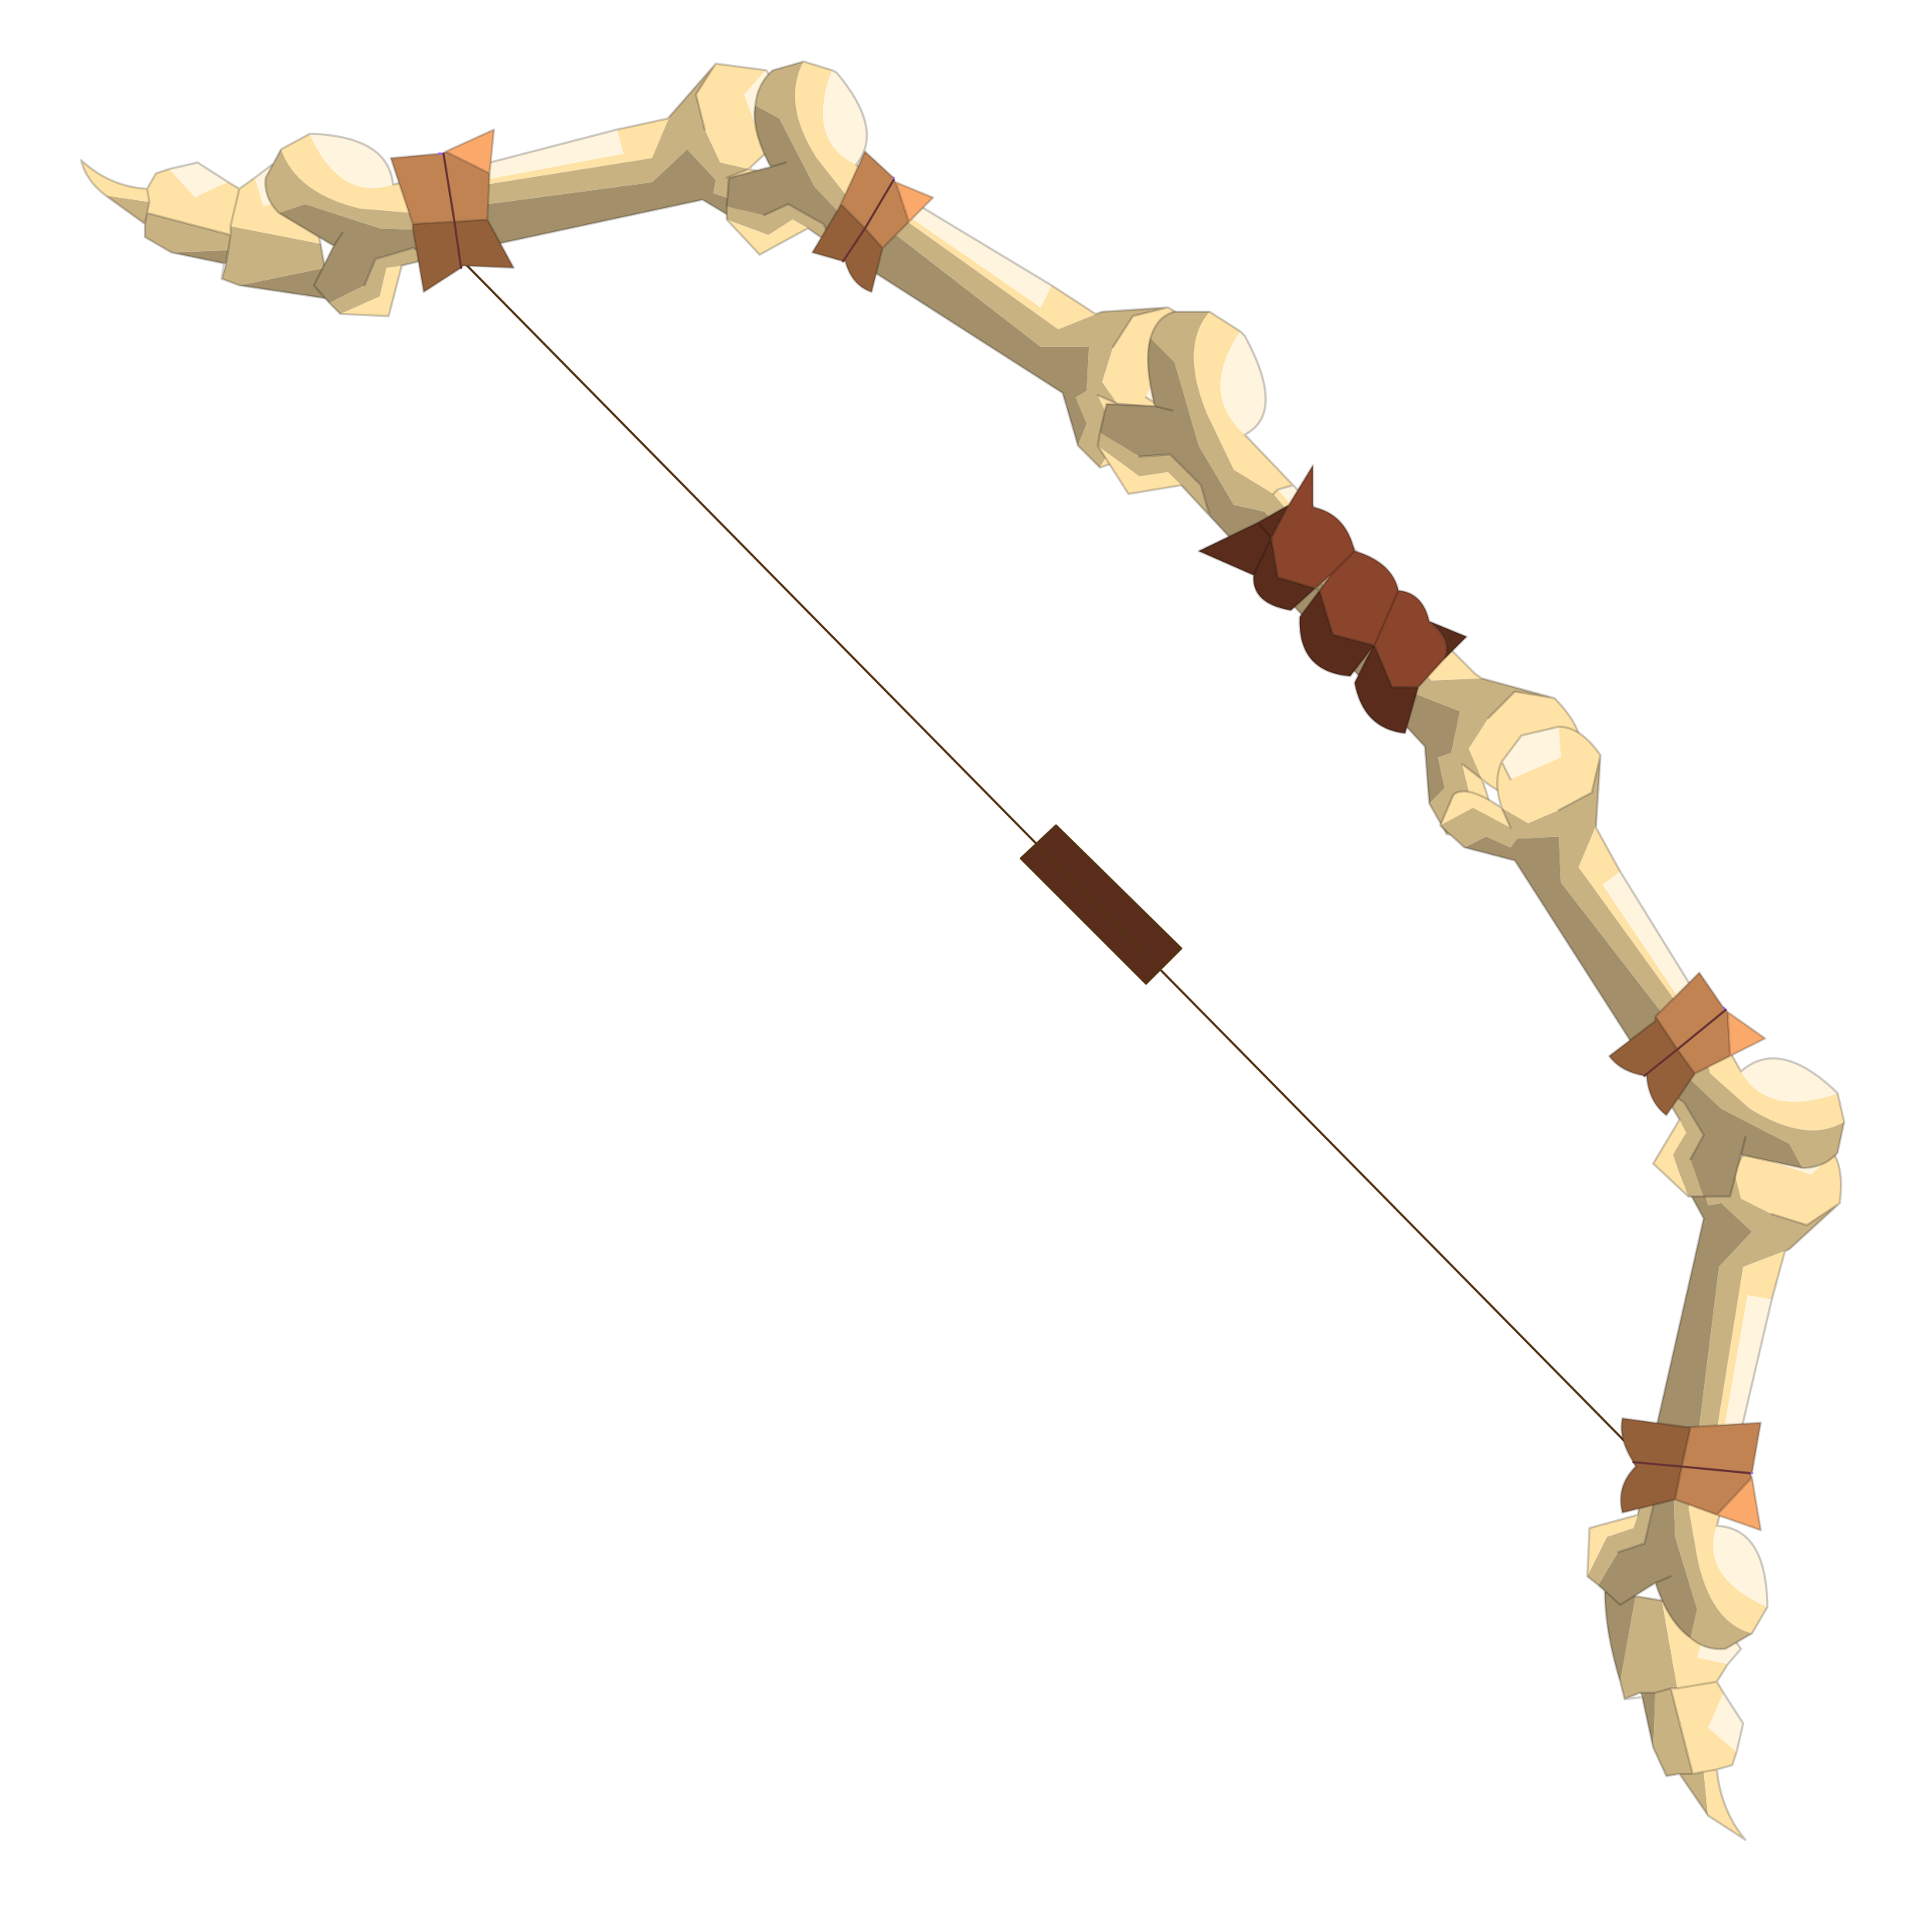 <?xml version="1.0" encoding="UTF-8" standalone="no"?>
<svg xmlns:xlink="http://www.w3.org/1999/xlink" height="440.0px" width="440.0px" xmlns="http://www.w3.org/2000/svg">
  <g transform="matrix(10.0, 0.0, 0.0, 10.0, 0.0, 0.0)">
    <use height="44.0" transform="matrix(1.0, 0.0, 0.0, 1.0, 0.0, 0.0)" width="44.0" xlink:href="#shape0"/>
  </g>
  <defs>
    <g id="shape0" transform="matrix(1.0, 0.0, 0.0, 1.0, 0.0, 0.0)">
      <path d="M44.0 44.0 L0.0 44.0 0.0 0.0 44.0 0.0 44.0 44.0" fill="#43adca" fill-opacity="0.0" fill-rule="evenodd" stroke="none"/>
      <path d="M23.25 19.55 L24.05 18.8 26.9 21.6 26.1 22.4 23.25 19.55" fill="#592c1c" fill-rule="evenodd" stroke="none"/>
      <path d="M23.25 19.55 L24.05 18.8 26.9 21.6 26.1 22.4 23.25 19.55 Z" fill="none" stroke="#543212" stroke-linecap="round" stroke-linejoin="round" stroke-width="0.05"/>
      <path d="M3.3 5.1 L3.35 4.85 3.3 5.1 2.4 4.45 3.4 4.6 3.35 4.85 5.25 5.35 5.2 5.7 5.25 5.35 5.25 5.15 7.3 5.55 7.4 6.1 5.45 6.5 5.05 6.35 5.15 6.0 5.2 5.7 3.9 5.75 3.3 5.4 3.3 5.1" fill="#c9b282" fill-rule="evenodd" stroke="none"/>
      <path d="M5.2 4.15 Q4.8 4.3 4.45 4.5 L3.85 3.85 4.5 3.7 5.2 4.15 M7.05 4.35 L6.0 4.7 5.8 4.05 6.2 3.75 7.05 4.35" fill="#fff4de" fill-rule="evenodd" stroke="none"/>
      <path d="M5.25 5.35 L3.35 4.85 3.4 4.6 2.4 4.45 Q1.95 4.1 1.85 3.65 2.5 4.25 3.35 4.3 L3.55 3.95 3.85 3.85 4.45 4.5 Q4.8 4.3 5.2 4.15 L5.45 4.3 5.8 4.05 6.0 4.7 7.05 4.35 7.3 5.55 5.25 5.15 5.25 5.35 M3.4 4.6 L3.35 4.3 3.4 4.6 M5.25 5.15 L5.45 4.3 5.25 5.15" fill="#ffe2a6" fill-rule="evenodd" stroke="none"/>
      <path d="M3.9 5.75 L5.2 5.7 5.15 6.0 5.1 6.0 3.9 5.75 M5.45 6.5 L7.4 6.1 7.45 6.8 5.45 6.5" fill="#a3906a" fill-rule="evenodd" stroke="none"/>
      <path d="M3.35 4.85 L3.3 5.1 3.3 5.4 3.9 5.75 5.1 6.0 5.05 6.35 5.15 6.0 5.2 5.7 5.25 5.35 3.35 4.85 3.4 4.6 M2.4 4.45 L3.3 5.1 M3.35 4.3 L3.4 4.6 M5.2 4.15 L4.5 3.7 3.85 3.85 3.55 3.95 3.35 4.3 Q2.5 4.25 1.85 3.65 1.95 4.1 2.4 4.45 M5.8 4.05 L5.45 4.3 5.25 5.15 5.25 5.35 M7.3 5.55 L7.05 4.35 6.2 3.75 5.8 4.05 M5.2 4.15 L5.45 4.3 M5.45 6.5 L7.45 6.8 7.4 6.1 7.3 5.55 M5.45 6.5 L5.05 6.35" fill="none" stroke="#000000" stroke-linecap="round" stroke-linejoin="round" stroke-opacity="0.2" stroke-width="0.05"/>
      <path d="M16.3 1.45 L17.45 1.6 16.95 2.15 17.35 3.25 17.8 3.15 17.05 3.85 16.4 3.7 16.05 2.95 15.85 2.15 16.3 1.45 M17.7 5.15 L17.5 4.4 16.55 4.05 17.05 3.85 Q18.0 4.05 18.05 4.45 L17.7 5.15 M8.95 4.2 L10.2 3.95 10.2 4.25 10.15 4.35 10.2 4.25 14.2 3.5 14.05 2.95 15.2 2.7 15.25 2.65 14.85 3.6 10.15 4.35 9.4 4.85 8.2 4.75 Q6.75 4.4 6.4 3.4 L7.05 3.05 Q7.75 4.6 8.95 4.2 M7.75 7.15 L8.65 6.75 8.8 6.1 9.15 6.05 8.85 7.2 7.75 7.15" fill="#ffe2a6" fill-rule="evenodd" stroke="none"/>
      <path d="M16.3 1.45 L15.85 2.15 16.05 2.95 16.4 3.7 17.05 3.85 16.55 4.05 17.5 4.4 17.7 5.15 17.0 5.15 16.85 4.6 16.25 4.4 16.3 4.1 15.65 3.4 14.85 4.15 10.35 4.75 10.0 5.25 8.65 5.2 6.95 4.65 6.35 4.85 Q6.0 4.5 6.05 4.05 L6.4 3.4 Q6.75 4.4 8.2 4.75 L9.4 4.85 10.15 4.35 14.85 3.6 15.25 2.65 16.3 1.45 M7.5 6.9 L8.3 6.5 8.55 5.9 9.4 5.65 9.95 5.85 9.15 6.05 8.8 6.1 8.65 6.75 7.75 7.15 7.5 6.9" fill="#c9b282" fill-rule="evenodd" stroke="none"/>
      <path d="M17.8 3.15 L17.35 3.25 16.95 2.15 17.45 1.6 17.95 2.35 17.8 3.15 M8.95 4.2 Q7.75 4.6 7.05 3.05 L7.2 3.05 Q8.85 3.15 8.95 4.2 M10.2 4.25 L10.2 3.95 14.05 2.95 14.2 3.5 10.2 4.25" fill="#fff4de" fill-rule="evenodd" stroke="none"/>
      <path d="M6.35 4.85 L6.95 4.65 8.65 5.2 10.0 5.25 10.35 4.75 14.85 4.15 15.65 3.4 16.3 4.1 16.25 4.4 16.85 4.6 17.0 5.15 16.0 4.55 9.95 5.85 9.4 5.65 8.55 5.9 8.3 6.5 7.5 6.9 7.15 6.5 7.6 5.6 6.35 4.85 M7.8 5.3 L7.6 5.6 7.8 5.3" fill="#a3906a" fill-rule="evenodd" stroke="none"/>
      <path d="M17.45 1.6 L16.3 1.45 15.85 2.15 16.05 2.95 M17.05 3.85 L17.8 3.15 17.35 3.25 M17.45 1.6 L17.95 2.35 17.8 3.15 M17.7 5.15 L18.05 4.45 Q18.0 4.05 17.05 3.85 L16.55 4.05 M10.2 3.95 L8.95 4.2 Q8.85 3.15 7.2 3.05 L7.05 3.05 6.4 3.4 6.05 4.05 Q6.0 4.5 6.35 4.85 L7.6 5.6 7.8 5.3 M10.15 4.35 L10.2 4.25 10.2 3.95 14.05 2.95 15.2 2.7 15.25 2.65 16.3 1.45 M7.5 6.9 L7.75 7.15 8.85 7.2 9.15 6.05 9.95 5.85 9.4 5.65 8.55 5.9 8.3 6.5 M7.6 5.6 L7.15 6.5 7.5 6.9 M9.95 5.85 L16.0 4.55 17.0 5.15 17.7 5.15" fill="none" stroke="#000000" stroke-linecap="round" stroke-linejoin="round" stroke-opacity="0.2" stroke-width="0.05"/>
      <path d="M38.75 34.6 L9.9 5.3" fill="none" stroke="#543212" stroke-linecap="round" stroke-linejoin="round" stroke-width="0.05"/>
      <path d="M26.6 7.0 Q27.3 7.4 27.35 7.95 L26.6 7.95 26.1 9.05 26.5 9.3 25.45 9.2 25.1 8.7 25.35 7.9 25.8 7.2 26.6 7.0 M25.05 10.65 L25.45 9.95 25.0 9.0 25.45 9.2 Q26.0 10.0 25.75 10.4 L25.05 10.65 M19.5 3.75 L20.55 4.45 20.3 4.65 20.25 4.75 20.3 4.65 23.7 7.0 23.95 6.5 24.95 7.15 25.1 7.1 24.1 7.5 20.25 4.75 19.35 4.55 18.6 3.6 Q17.8 2.35 18.3 1.4 L18.95 1.6 Q18.35 3.2 19.5 3.75 M16.55 5.0 L17.5 5.35 18.05 5.0 18.4 5.2 17.3 5.8 16.55 5.0" fill="#ffe2a6" fill-rule="evenodd" stroke="none"/>
      <path d="M26.6 7.0 L25.8 7.2 25.35 7.9 25.1 8.7 25.45 9.2 25.0 9.0 25.45 9.95 25.05 10.65 24.55 10.15 24.75 9.65 24.5 9.05 24.75 8.9 24.8 7.9 23.7 7.9 20.15 5.15 19.5 5.25 18.55 4.25 17.75 2.7 17.2 2.4 Q17.25 1.9 17.6 1.6 L18.3 1.4 Q17.8 2.35 18.6 3.6 L19.35 4.55 20.25 4.75 24.1 7.5 25.1 7.1 26.6 7.0 M16.55 5.0 L16.55 4.7 17.4 4.9 17.95 4.65 18.75 5.1 19.05 5.65 18.4 5.2 18.05 5.0 17.5 5.35 16.55 5.0" fill="#c9b282" fill-rule="evenodd" stroke="none"/>
      <path d="M26.5 9.3 L26.1 9.05 26.6 7.95 27.35 7.95 27.1 8.8 26.5 9.3 M19.5 3.75 Q18.35 3.2 18.95 1.6 L19.05 1.65 Q20.15 2.95 19.5 3.75 M20.3 4.65 L20.55 4.45 23.95 6.5 23.7 7.0 20.3 4.65" fill="#fff4de" fill-rule="evenodd" stroke="none"/>
      <path d="M17.2 2.4 L17.75 2.7 18.55 4.25 19.5 5.25 20.15 5.15 23.7 7.9 24.8 7.9 24.75 8.9 24.5 9.05 24.75 9.65 24.55 10.15 24.2 8.95 19.05 5.65 18.75 5.1 17.95 4.65 17.4 4.9 16.55 4.7 16.6 4.05 17.55 3.8 Q17.1 2.95 17.2 2.4 M17.9 3.7 L17.55 3.8 17.9 3.7" fill="#a3906a" fill-rule="evenodd" stroke="none"/>
      <path d="M27.35 7.95 Q27.3 7.4 26.6 7.0 L25.8 7.2 25.35 7.9 M25.45 9.2 L26.5 9.3 26.1 9.05 M27.35 7.95 L27.1 8.8 26.5 9.3 M25.05 10.65 L25.75 10.4 Q26.0 10.0 25.45 9.2 L25.0 9.0 M20.55 4.45 L19.5 3.75 Q20.15 2.95 19.05 1.65 L18.95 1.6 18.3 1.4 M20.25 4.75 L20.3 4.65 20.55 4.45 23.95 6.5 24.95 7.15 25.1 7.1 26.6 7.0 M17.2 2.4 Q17.25 1.9 17.6 1.6 L18.3 1.4 M17.2 2.4 Q17.1 2.95 17.55 3.8 L17.9 3.7 M16.55 4.7 L16.55 5.0 17.3 5.8 18.4 5.2 19.05 5.65 18.75 5.1 17.95 4.65 17.4 4.9 M16.55 4.7 L16.6 4.05 17.55 3.8 M19.05 5.65 L24.2 8.95 24.55 10.15 25.05 10.65" fill="none" stroke="#000000" stroke-linecap="round" stroke-linejoin="round" stroke-opacity="0.2" stroke-width="0.05"/>
      <path d="M35.4 15.9 Q36.05 16.55 36.0 17.1 L35.25 16.85 34.45 17.8 34.85 18.2 Q34.3 18.2 33.75 17.75 L33.45 17.05 33.9 16.35 34.5 15.75 35.4 15.9 M32.95 19.0 L33.55 18.45 33.3 17.4 33.75 17.75 Q34.15 18.8 33.8 19.05 L32.95 19.0 M28.35 9.9 L29.45 11.05 29.1 11.15 29.0 11.25 29.1 11.15 32.3 14.8 32.7 14.45 33.6 15.35 33.75 15.45 32.6 15.5 29.0 11.25 28.1 10.7 27.5 9.45 Q26.85 7.9 27.55 7.1 L28.25 7.55 Q27.3 8.95 28.35 9.9 M25.0 10.15 L25.95 10.85 26.6 10.75 26.9 11.05 25.7 11.25 25.0 10.15" fill="#ffe2a6" fill-rule="evenodd" stroke="none"/>
      <path d="M35.4 15.9 L34.5 15.75 33.9 16.35 33.45 17.05 33.75 17.75 33.3 17.4 33.55 18.45 32.95 19.0 32.55 18.3 32.9 17.95 32.75 17.25 33.05 17.15 33.25 16.2 32.1 15.75 28.8 11.65 28.1 11.5 27.3 10.15 26.75 8.25 26.2 7.7 Q26.35 7.2 26.75 7.1 L27.55 7.1 Q26.85 7.9 27.5 9.45 L28.1 10.7 29.0 11.25 32.6 15.5 33.75 15.45 35.4 15.9 M25.05 9.85 L25.95 10.4 26.65 10.35 27.35 11.05 27.55 11.75 26.9 11.05 26.6 10.75 25.95 10.85 25.0 10.15 25.05 9.85" fill="#c9b282" fill-rule="evenodd" stroke="none"/>
      <path d="M34.85 18.2 L34.45 17.8 35.25 16.85 36.0 17.1 Q36.0 17.5 35.6 17.9 L34.85 18.2 M28.35 9.9 Q27.3 8.95 28.25 7.55 L28.35 7.65 Q29.3 9.4 28.35 9.9 M29.1 11.15 L29.45 11.05 32.7 14.45 32.3 14.8 29.1 11.15" fill="#fff4de" fill-rule="evenodd" stroke="none"/>
      <path d="M26.2 7.7 L26.75 8.25 27.3 10.15 28.1 11.5 28.8 11.65 32.1 15.75 33.25 16.2 33.05 17.15 32.75 17.25 32.9 17.95 32.55 18.3 32.45 17.0 27.55 11.75 27.35 11.05 26.65 10.35 25.95 10.4 25.05 9.85 25.2 9.2 26.3 9.25 Q26.05 8.25 26.2 7.7 M26.7 9.35 L26.3 9.25 26.7 9.35" fill="#a3906a" fill-rule="evenodd" stroke="none"/>
      <path d="M36.0 17.1 Q36.05 16.55 35.4 15.9 L34.5 15.75 33.9 16.35 M33.75 17.75 Q34.3 18.2 34.85 18.2 L34.45 17.8 M36.0 17.1 Q36.0 17.5 35.6 17.9 L34.85 18.2 M32.95 19.0 L33.8 19.05 Q34.15 18.8 33.75 17.75 L33.3 17.4 M29.45 11.05 L28.35 9.9 Q29.3 9.4 28.35 7.65 L28.25 7.55 27.55 7.1 26.75 7.1 Q26.35 7.2 26.2 7.7 26.05 8.25 26.3 9.25 L26.7 9.35 M29.0 11.25 L29.1 11.15 29.45 11.05 32.7 14.45 33.6 15.35 33.75 15.45 35.4 15.9 M25.05 9.85 L25.0 10.15 25.7 11.25 26.9 11.05 27.55 11.75 27.35 11.05 26.65 10.35 25.95 10.4 M26.3 9.25 L25.2 9.2 25.05 9.85 M27.55 11.75 L32.45 17.0 32.55 18.3 32.95 19.0" fill="none" stroke="#000000" stroke-linecap="round" stroke-linejoin="round" stroke-opacity="0.2" stroke-width="0.05"/>
      <path d="M38.55 40.4 L38.25 40.4 38.55 40.4 38.05 38.45 37.7 38.55 38.05 38.45 38.2 38.45 37.85 36.45 37.25 36.35 36.9 38.3 37.0 38.7 37.35 38.55 37.7 38.55 37.65 39.8 37.95 40.45 38.25 40.4 38.9 41.35 38.8 40.35 38.55 40.4" fill="#c9b282" fill-rule="evenodd" stroke="none"/>
      <path d="M39.55 39.9 L39.7 39.25 39.25 38.55 38.9 39.35 39.55 39.9 M39.35 37.9 L39.65 37.55 39.0 36.65 38.65 37.75 39.35 37.9" fill="#fff4de" fill-rule="evenodd" stroke="none"/>
      <path d="M38.55 40.4 L38.8 40.35 38.9 41.35 39.75 41.9 Q39.2 41.25 39.1 40.3 L39.45 40.2 39.55 39.9 38.9 39.35 39.25 38.55 39.1 38.3 39.35 37.9 38.65 37.75 39.0 36.65 37.85 36.45 38.2 38.45 38.05 38.45 38.55 40.4 M38.8 40.35 L39.1 40.3 38.8 40.35 M39.1 38.3 L38.2 38.45 39.1 38.3" fill="#ffe2a6" fill-rule="evenodd" stroke="none"/>
      <path d="M37.65 39.8 L37.7 38.55 37.35 38.55 37.4 38.65 37.65 39.8 M37.25 36.35 L36.55 36.25 Q36.55 37.15 36.9 38.3 L37.25 36.35" fill="#a3906a" fill-rule="evenodd" stroke="none"/>
      <path d="M38.25 40.4 L38.55 40.4 38.8 40.35 M38.9 41.35 L38.25 40.4 37.95 40.45 37.65 39.8 M37.7 38.55 L38.05 38.45 38.55 40.4 M39.1 40.3 L38.8 40.35 M38.9 41.35 L39.75 41.9 Q39.2 41.25 39.1 40.3 L39.45 40.2 39.55 39.9 39.7 39.25 39.25 38.55 39.1 38.3 39.35 37.9 39.65 37.55 39.0 36.65 37.85 36.45 37.25 36.35 36.55 36.25 Q36.55 37.15 36.9 38.3 L37.0 38.7 37.4 38.65 37.65 39.8 M38.05 38.45 L38.2 38.45 39.1 38.3 M37.0 38.7 L37.35 38.55 37.7 38.55" fill="none" stroke="#000000" stroke-linecap="round" stroke-linejoin="round" stroke-opacity="0.2" stroke-width="0.05"/>
      <path d="M41.9 27.4 Q42.0 26.65 41.75 26.25 L41.25 26.75 40.05 26.35 40.2 25.9 Q39.7 26.1 39.5 26.7 L39.65 27.3 40.35 27.65 41.15 27.9 41.9 27.4 M38.15 26.0 L38.95 26.2 39.25 27.1 39.5 26.7 Q39.3 25.7 38.9 25.65 L38.15 26.0 M39.1 34.75 L39.45 33.45 39.1 33.5 38.95 33.5 39.1 33.5 39.8 29.5 40.35 29.6 40.65 28.5 40.75 28.45 39.7 28.85 38.95 33.5 38.45 34.3 38.65 35.45 Q38.95 36.95 39.9 37.2 L40.25 36.6 Q38.7 35.9 39.1 34.75 M36.15 35.9 L36.6 35.0 37.2 34.8 37.3 34.5 36.2 34.8 36.15 35.9" fill="#ffe2a6" fill-rule="evenodd" stroke="none"/>
      <path d="M41.9 27.4 L41.15 27.9 40.35 27.65 39.65 27.3 39.5 26.7 39.25 27.1 38.95 26.2 38.15 26.0 38.2 26.65 38.75 26.85 38.9 27.45 39.2 27.4 39.9 28.05 39.15 28.85 38.6 33.3 38.1 33.65 38.15 35.0 38.65 36.65 38.5 37.3 Q38.85 37.6 39.3 37.55 L39.9 37.2 Q38.95 36.95 38.65 35.45 L38.45 34.3 38.95 33.5 39.7 28.85 40.75 28.45 41.9 27.4 M36.15 35.9 L36.4 36.1 36.85 35.35 37.45 35.15 37.65 34.3 37.45 33.7 37.3 34.5 37.2 34.8 36.6 35.0 36.15 35.9" fill="#c9b282" fill-rule="evenodd" stroke="none"/>
      <path d="M40.2 25.9 L40.05 26.35 41.25 26.75 41.75 26.25 Q41.5 25.95 40.95 25.8 L40.2 25.9 M39.1 34.75 Q38.7 35.9 40.25 36.6 L40.25 36.5 Q40.2 34.8 39.1 34.75 M39.1 33.5 L39.45 33.45 40.35 29.6 39.8 29.5 39.1 33.5" fill="#fff4de" fill-rule="evenodd" stroke="none"/>
      <path d="M38.5 37.3 L38.65 36.65 38.15 35.0 38.1 33.65 38.6 33.3 39.15 28.85 39.9 28.05 39.2 27.4 38.9 27.45 38.75 26.85 38.2 26.65 38.8 27.75 37.45 33.7 37.65 34.3 37.45 35.15 36.85 35.35 36.4 36.1 36.9 36.55 37.7 36.05 Q38.0 36.95 38.5 37.3 M38.05 35.9 L37.7 36.05 38.05 35.9" fill="#a3906a" fill-rule="evenodd" stroke="none"/>
      <path d="M41.75 26.25 Q42.0 26.65 41.9 27.4 L41.15 27.9 40.35 27.65 M39.5 26.7 Q39.7 26.1 40.2 25.9 L40.05 26.35 M41.75 26.25 Q41.5 25.95 40.95 25.8 L40.2 25.9 M38.15 26.0 L38.9 25.65 Q39.3 25.7 39.5 26.7 L39.25 27.1 M39.45 33.45 L39.1 34.75 Q40.2 34.8 40.25 36.5 L40.25 36.6 39.9 37.2 M38.95 33.5 L39.1 33.5 39.45 33.45 40.35 29.6 40.65 28.5 40.75 28.45 41.9 27.4 M38.5 37.3 Q38.85 37.6 39.3 37.55 L39.9 37.2 M38.5 37.3 Q38.0 36.95 37.7 36.05 L38.05 35.9 M36.4 36.1 L36.15 35.9 36.2 34.8 37.3 34.5 37.45 33.7 37.65 34.3 37.45 35.15 36.85 35.35 M36.4 36.1 L36.9 36.55 37.7 36.05 M37.45 33.7 L38.8 27.75 38.2 26.65 38.15 26.0" fill="none" stroke="#000000" stroke-linecap="round" stroke-linejoin="round" stroke-opacity="0.2" stroke-width="0.05"/>
      <path d="M36.45 17.2 Q36.0 16.55 35.5 16.55 L35.55 17.25 34.4 17.75 34.2 17.35 Q34.0 17.8 34.2 18.4 L34.8 18.75 35.5 18.45 36.25 18.05 36.45 17.2 M32.8 18.8 L33.55 18.4 34.4 18.85 34.2 18.4 Q33.4 17.85 33.1 18.1 L32.8 18.8 M39.65 24.4 L39.0 23.25 38.75 23.5 38.7 23.55 38.75 23.5 36.5 20.15 36.9 19.85 36.35 18.85 36.35 18.8 35.95 19.75 38.7 23.55 38.95 24.45 39.85 25.25 Q41.15 26.05 42.0 25.55 L41.85 24.9 Q40.25 25.45 39.65 24.4 M38.45 27.25 L38.1 26.3 38.4 25.8 38.25 25.5 37.65 26.5 38.45 27.25" fill="#ffe2a6" fill-rule="evenodd" stroke="none"/>
      <path d="M36.45 17.2 L36.25 18.05 35.5 18.45 34.8 18.75 34.2 18.4 34.4 18.85 33.55 18.4 32.8 18.8 33.35 19.3 33.85 19.05 34.4 19.3 34.55 19.1 35.5 19.05 35.55 20.1 38.3 23.65 38.2 24.3 39.2 25.25 40.75 26.05 41.05 26.6 Q41.55 26.6 41.85 26.25 L42.0 25.55 Q41.15 26.05 39.85 25.25 L38.95 24.45 38.7 23.55 35.95 19.75 36.35 18.8 36.45 17.2 M38.8 27.25 L38.5 26.4 38.8 25.85 38.35 25.1 37.8 24.75 38.25 25.5 38.4 25.8 38.1 26.3 38.45 27.25 38.8 27.25" fill="#c9b282" fill-rule="evenodd" stroke="none"/>
      <path d="M34.2 17.35 L34.4 17.75 35.55 17.25 35.5 16.55 34.65 16.75 34.2 17.35 M39.65 24.4 Q40.25 25.45 41.85 24.9 L41.75 24.8 Q40.5 23.65 39.65 24.4 M38.75 23.5 L39.0 23.25 36.9 19.85 36.5 20.15 38.75 23.5" fill="#fff4de" fill-rule="evenodd" stroke="none"/>
      <path d="M41.05 26.6 L40.75 26.05 39.2 25.25 38.2 24.3 38.3 23.65 35.55 20.1 35.5 19.05 34.55 19.1 34.4 19.3 33.85 19.05 33.35 19.3 34.5 19.6 37.8 24.75 38.35 25.1 38.8 25.85 38.5 26.4 38.8 27.25 39.4 27.25 39.65 26.3 41.05 26.6 M39.75 25.9 L39.65 26.3 39.75 25.9" fill="#a3906a" fill-rule="evenodd" stroke="none"/>
      <path d="M35.5 16.55 Q36.0 16.55 36.45 17.2 L36.25 18.05 35.5 18.45 M34.2 18.4 Q34.0 17.8 34.2 17.35 L34.4 17.75 M35.5 16.55 L34.65 16.75 34.2 17.35 M32.8 18.8 L33.1 18.1 Q33.4 17.85 34.2 18.4 L34.4 18.85 M39.0 23.25 L39.65 24.4 Q40.5 23.65 41.75 24.8 L41.85 24.9 42.0 25.55 41.85 26.25 Q41.55 26.6 41.05 26.6 L39.65 26.3 39.75 25.9 M38.7 23.55 L38.75 23.5 39.0 23.25 36.9 19.85 36.35 18.85 36.35 18.8 36.45 17.2 M38.8 27.25 L38.45 27.25 37.65 26.5 38.25 25.5 37.8 24.75 38.35 25.1 38.8 25.85 38.5 26.4 M39.65 26.3 L39.4 27.25 38.8 27.25 M37.8 24.75 L34.5 19.6 33.35 19.3 32.8 18.8" fill="none" stroke="#000000" stroke-linecap="round" stroke-linejoin="round" stroke-opacity="0.2" stroke-width="0.05"/>
      <path d="M32.3 15.65 L31.7 15.65 31.3 14.7 30.35 14.45 30.05 13.45 30.3 13.1 29.95 13.4 29.1 13.15 28.95 12.25 29.35 11.5 29.9 10.6 29.9 11.55 Q30.65 11.7 30.85 12.55 31.7 12.8 31.85 13.45 32.4 13.5 32.55 14.15 33.15 14.65 32.85 15.05 L32.3 15.65 M30.3 13.1 L30.85 12.55 30.3 13.1 M31.85 13.45 L31.3 14.7 31.85 13.45" fill="#8a452c" fill-rule="evenodd" stroke="none"/>
      <path d="M32.3 15.65 L32.0 16.7 Q31.05 16.6 30.85 15.55 L31.25 14.75 31.3 14.7 31.25 14.75 30.75 15.4 Q29.55 15.3 29.6 14.05 L30.05 13.45 30.35 14.45 31.3 14.7 31.7 15.65 32.3 15.65 M29.95 13.4 L29.4 13.9 Q28.5 13.75 28.55 13.1 L27.3 12.55 28.65 11.9 29.35 11.5 28.95 12.25 29.1 13.15 29.95 13.4 M32.55 14.15 L33.4 14.5 32.85 15.05 Q33.15 14.65 32.55 14.15 M28.55 13.1 L28.95 12.25 28.55 13.1 M28.65 11.9 L28.95 12.25 28.65 11.9" fill="#592c1c" fill-rule="evenodd" stroke="none"/>
      <path d="M31.25 14.75 L30.85 15.55 Q31.05 16.6 32.0 16.7 L32.3 15.65 31.7 15.65 31.3 14.7 31.25 14.75 30.75 15.4 Q29.55 15.3 29.6 14.05 L30.05 13.45 29.95 13.4 29.4 13.9 Q28.5 13.75 28.55 13.1 L27.3 12.55 28.65 11.9 29.35 11.5 29.9 10.6 29.9 11.55 Q30.65 11.7 30.85 12.55 31.7 12.8 31.85 13.45 32.4 13.5 32.55 14.15 L33.4 14.5 32.85 15.05 32.3 15.65 M32.55 14.15 Q33.15 14.65 32.85 15.05 M30.05 13.45 L30.3 13.1 29.95 13.4 29.1 13.15 28.95 12.25 28.55 13.1 M30.85 12.55 L30.3 13.1 M29.35 11.5 L28.95 12.25 28.65 11.9 M31.3 14.7 L30.35 14.45 30.05 13.45 M31.3 14.7 L31.85 13.45" fill="none" stroke="#000000" stroke-linecap="round" stroke-linejoin="round" stroke-opacity="0.2" stroke-width="0.05"/>
      <path d="M20.1 5.65 L19.85 6.65 Q19.4 6.5 19.25 5.95 L19.2 5.95 18.5 5.75 19.1 4.75 19.15 4.65 19.7 5.2 20.1 5.65 M19.7 5.2 L19.2 5.95 19.7 5.2" fill="#946039" fill-rule="evenodd" stroke="none"/>
      <path d="M20.35 4.1 L20.4 4.15 20.7 5.05 20.1 5.65 19.7 5.2 19.15 4.65 19.7 3.45 20.35 4.05 20.35 4.1 19.7 5.2 20.35 4.1" fill="#c28353" fill-rule="evenodd" stroke="none"/>
      <path d="M20.4 4.15 L21.25 4.5 20.7 5.05 20.4 4.15" fill="#faa96b" fill-rule="evenodd" stroke="none"/>
      <path d="M20.35 4.1 L20.4 4.15 21.25 4.5 20.7 5.05 20.1 5.65 19.85 6.65 Q19.4 6.5 19.25 5.95 L19.2 5.95 18.5 5.75 19.1 4.75 19.15 4.65 19.7 3.45 20.35 4.05 M19.7 5.2 L20.1 5.65 M19.7 5.2 L19.15 4.65 M20.4 4.15 L20.7 5.05" fill="none" stroke="#000000" stroke-linecap="round" stroke-linejoin="round" stroke-opacity="0.2" stroke-width="0.05"/>
      <path d="M20.35 4.05 L20.35 4.1" fill="none" stroke="#9966ff" stroke-linecap="round" stroke-linejoin="round" stroke-width="0.05"/>
      <path d="M20.35 4.1 L19.7 5.2 M19.2 5.95 L19.7 5.2" fill="none" stroke="#663333" stroke-linecap="round" stroke-linejoin="round" stroke-width="0.05"/>
      <path d="M38.6 24.45 L37.95 25.4 Q37.55 25.1 37.5 24.5 L37.45 24.5 Q36.9 24.4 36.65 24.05 L37.7 23.25 37.7 23.15 38.2 23.9 38.6 24.45 M38.2 23.9 L37.45 24.5 38.2 23.9" fill="#946039" fill-rule="evenodd" stroke="none"/>
      <path d="M39.3 23.0 L39.35 23.05 39.4 24.05 38.6 24.45 38.2 23.9 37.7 23.15 38.7 22.15 39.25 22.95 39.3 23.0 38.2 23.9 39.3 23.0" fill="#c28353" fill-rule="evenodd" stroke="none"/>
      <path d="M39.35 23.05 L40.2 23.65 39.4 24.05 39.35 23.05" fill="#faa96b" fill-rule="evenodd" stroke="none"/>
      <path d="M39.3 23.0 L39.35 23.05 40.2 23.65 39.4 24.05 38.6 24.45 37.95 25.4 Q37.55 25.1 37.5 24.5 L37.45 24.5 Q36.9 24.4 36.65 24.05 L37.7 23.25 37.7 23.15 38.7 22.15 39.25 22.95 M38.2 23.9 L38.6 24.45 M38.2 23.9 L37.7 23.15 M39.35 23.05 L39.4 24.05" fill="none" stroke="#000000" stroke-linecap="round" stroke-linejoin="round" stroke-opacity="0.2" stroke-width="0.05"/>
      <path d="M39.25 22.95 L39.3 23.0" fill="none" stroke="#9966ff" stroke-linecap="round" stroke-linejoin="round" stroke-width="0.05"/>
      <path d="M39.3 23.0 L38.2 23.9 M37.45 24.5 L38.2 23.9" fill="none" stroke="#663333" stroke-linecap="round" stroke-linejoin="round" stroke-width="0.05"/>
      <path d="M38.15 34.15 L36.95 34.45 Q36.8 33.85 37.25 33.4 L37.2 33.3 Q36.85 32.75 36.95 32.3 L38.4 32.5 38.5 32.5 38.3 33.4 38.15 34.15 M38.3 33.4 L37.2 33.3 38.3 33.4" fill="#946039" fill-rule="evenodd" stroke="none"/>
      <path d="M39.85 33.55 L39.9 33.65 39.1 34.5 38.15 34.15 38.3 33.4 38.5 32.5 40.1 32.4 39.9 33.55 39.85 33.55 38.3 33.4 39.85 33.55" fill="#c28353" fill-rule="evenodd" stroke="none"/>
      <path d="M39.9 33.65 L40.1 34.85 39.1 34.5 39.9 33.65" fill="#faa96b" fill-rule="evenodd" stroke="none"/>
      <path d="M39.85 33.55 L39.9 33.65 40.1 34.85 39.1 34.5 38.15 34.15 36.95 34.45 Q36.8 33.85 37.25 33.4 L37.2 33.3 Q36.85 32.75 36.95 32.3 L38.4 32.5 38.5 32.5 40.1 32.4 39.9 33.55 M38.3 33.4 L38.15 34.15 M38.3 33.4 L38.5 32.5 M39.9 33.65 L39.1 34.5" fill="none" stroke="#000000" stroke-linecap="round" stroke-linejoin="round" stroke-opacity="0.2" stroke-width="0.05"/>
      <path d="M39.9 33.55 L39.85 33.55" fill="none" stroke="#9966ff" stroke-linecap="round" stroke-linejoin="round" stroke-width="0.05"/>
      <path d="M39.85 33.55 L38.3 33.4 M37.2 33.3 L38.3 33.4" fill="none" stroke="#663333" stroke-linecap="round" stroke-linejoin="round" stroke-width="0.05"/>
      <path d="M11.1 5.0 L11.7 6.1 10.55 6.05 10.5 6.1 9.65 6.65 9.4 5.2 9.4 5.1 10.35 5.05 11.1 5.0 M10.35 5.05 L10.5 6.1 10.35 5.05" fill="#946039" fill-rule="evenodd" stroke="none"/>
      <path d="M10.1 3.5 L10.15 3.45 11.15 3.95 11.1 5.0 10.35 5.05 9.4 5.1 8.9 3.6 10.0 3.5 10.1 3.5 10.35 5.05 10.1 3.5" fill="#c28353" fill-rule="evenodd" stroke="none"/>
      <path d="M10.15 3.45 L11.25 2.95 11.15 3.95 10.15 3.45" fill="#faa96b" fill-rule="evenodd" stroke="none"/>
      <path d="M10.1 3.5 L10.15 3.45 11.25 2.95 11.15 3.95 11.1 5.0 11.7 6.1 10.55 6.05 10.5 6.1 9.65 6.65 9.4 5.2 9.4 5.1 8.9 3.6 10.0 3.5 M10.35 5.05 L11.1 5.0 M10.35 5.05 L9.4 5.1 M10.15 3.45 L11.15 3.95" fill="none" stroke="#000000" stroke-linecap="round" stroke-linejoin="round" stroke-opacity="0.2" stroke-width="0.05"/>
      <path d="M10.0 3.5 L10.1 3.5" fill="none" stroke="#9966ff" stroke-linecap="round" stroke-linejoin="round" stroke-width="0.05"/>
      <path d="M10.1 3.5 L10.35 5.05 M10.5 6.1 L10.35 5.05" fill="none" stroke="#663333" stroke-linecap="round" stroke-linejoin="round" stroke-width="0.05"/>
    </g>
  </defs>
</svg>
